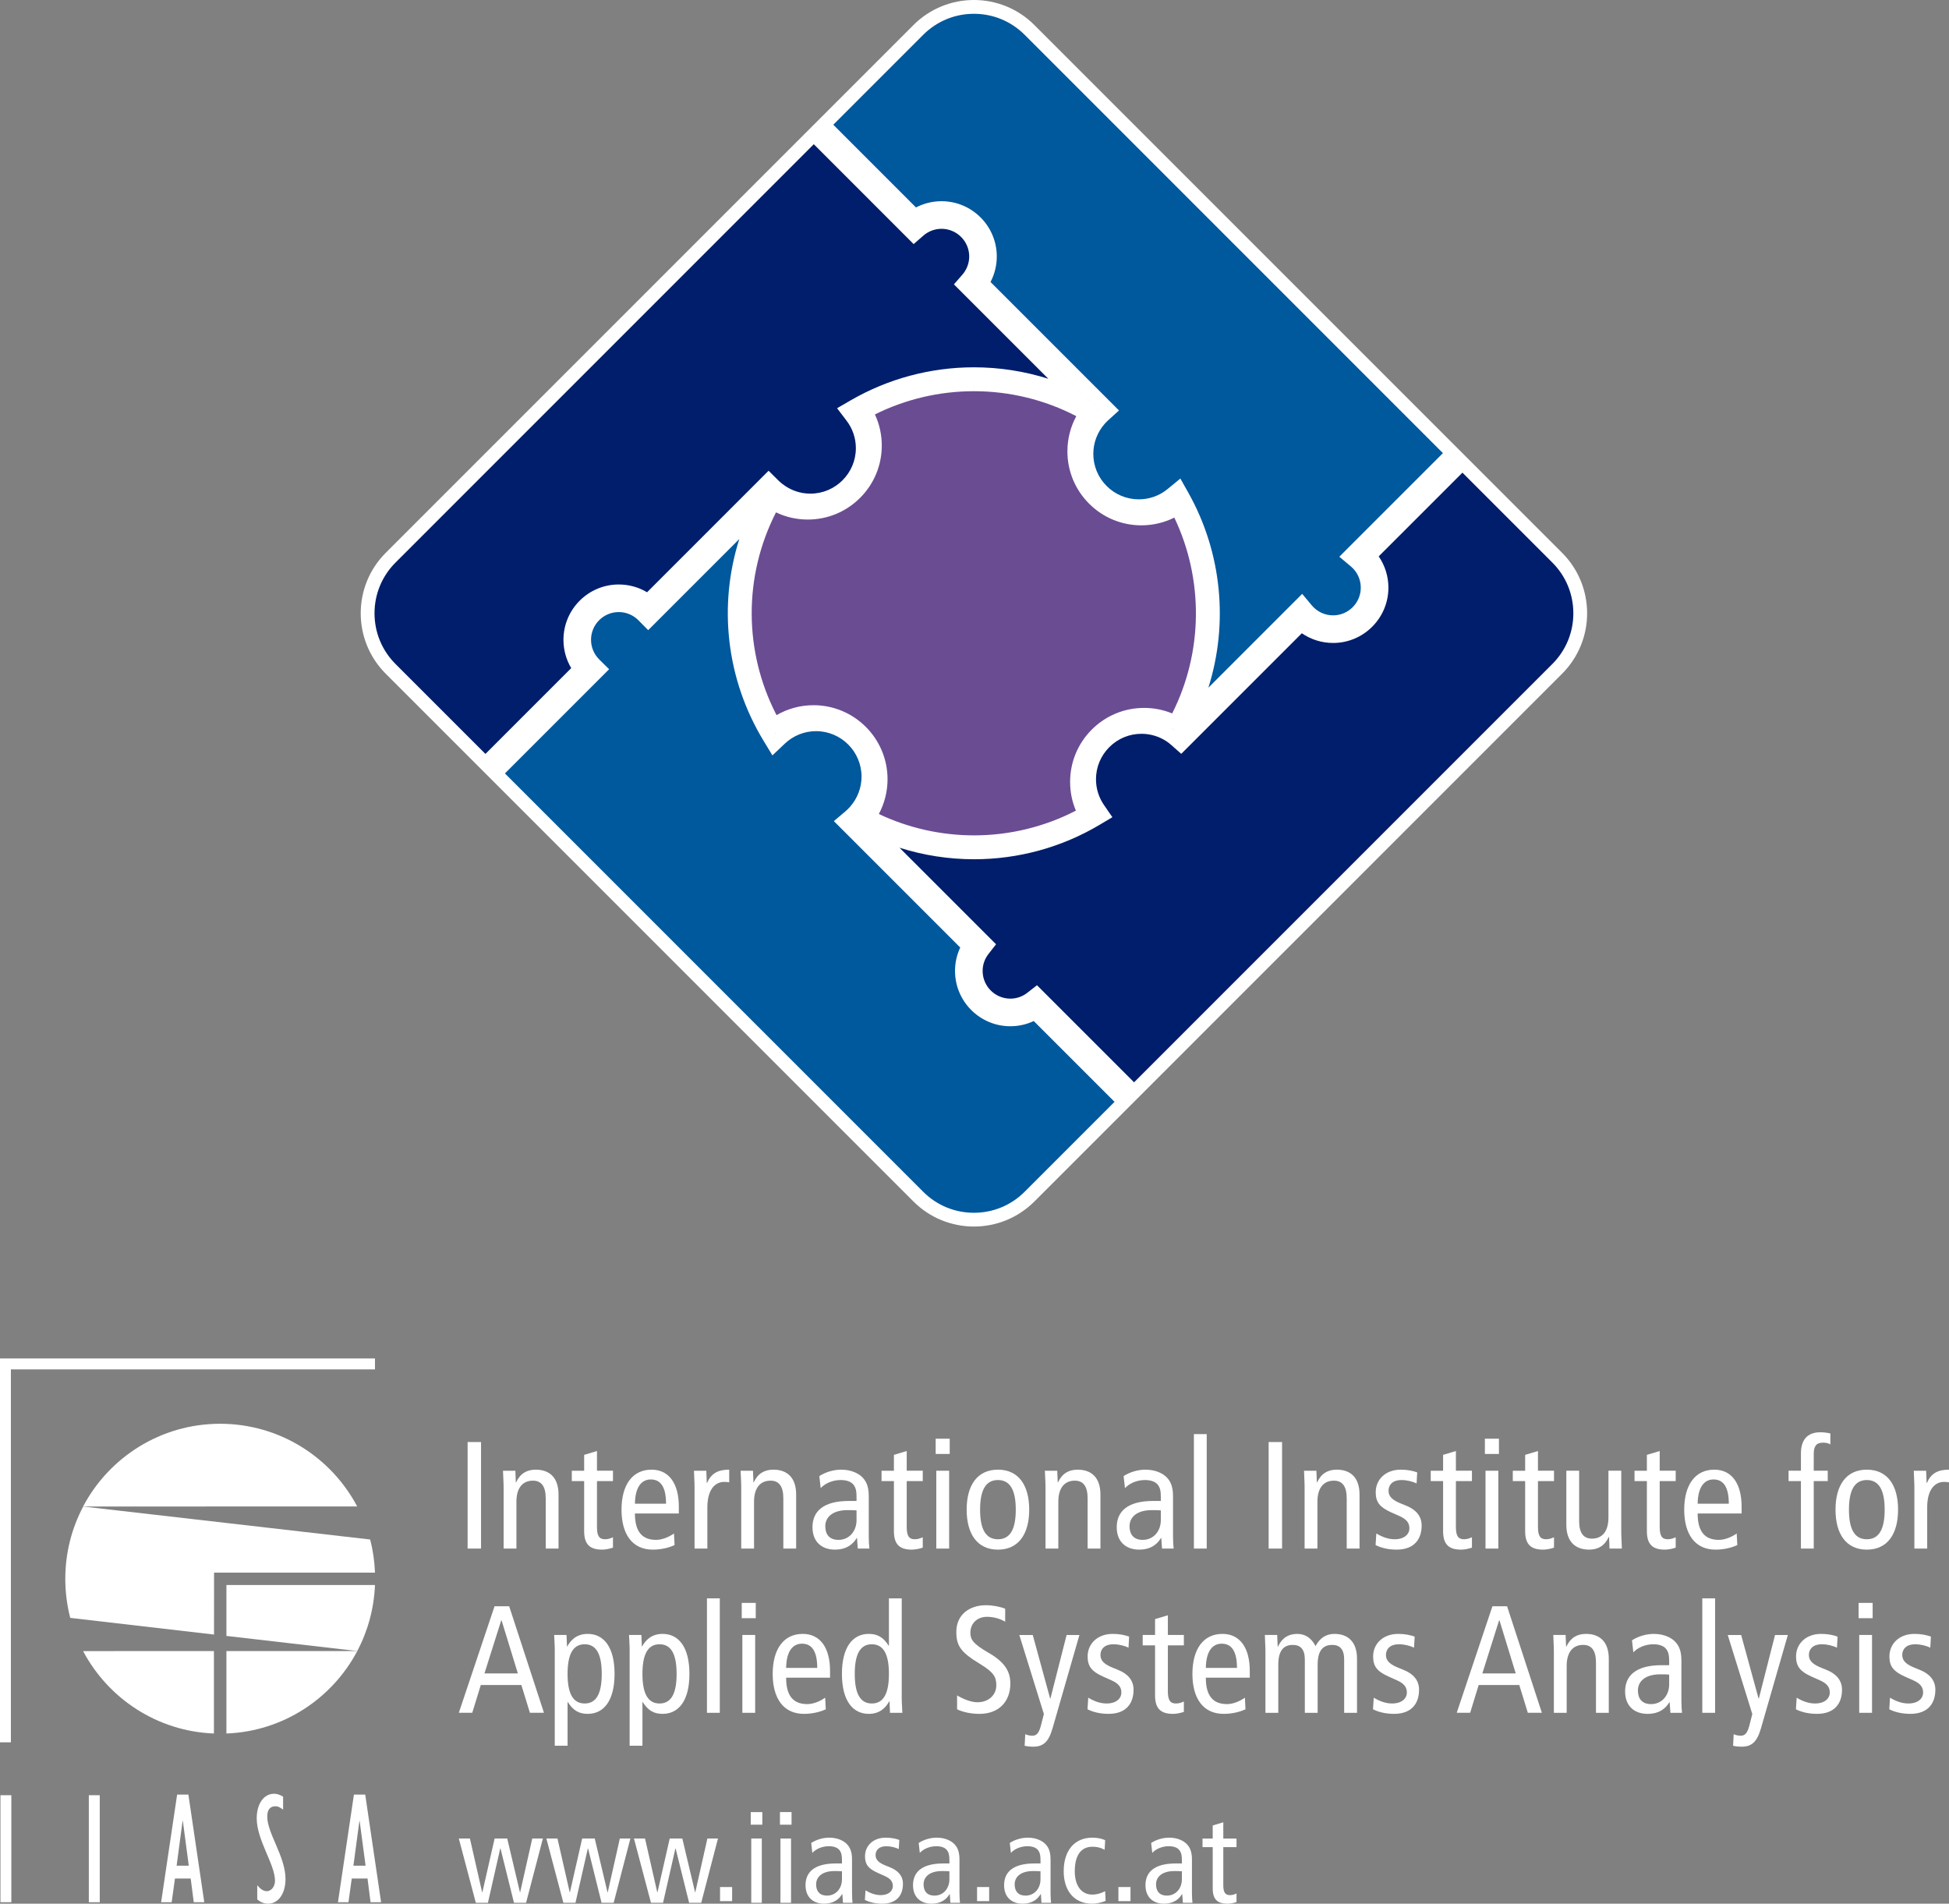 <?xml version="1.0" encoding="UTF-8" standalone="no"?>
<svg
   width="221.652pt"
   height="216.475pt"
   viewBox="0 0 221.652 216.475"
   version="1.2"
   id="svg149"
   sodipodi:docname="message-doc-combined-logo-white.svg"
   inkscape:version="1.1.2 (b8e25be833, 2022-02-05)"
   inkscape:export-filename="C:\Users\laura\OneDrive\Desktop\MCM\New\combined-logo-white.png"
   inkscape:export-xdpi="259.69928"
   inkscape:export-ydpi="259.69928"
   xmlns:inkscape="http://www.inkscape.org/namespaces/inkscape"
   xmlns:sodipodi="http://sodipodi.sourceforge.net/DTD/sodipodi-0.dtd"
   xmlns="http://www.w3.org/2000/svg"
   xmlns:svg="http://www.w3.org/2000/svg">
  <rect x="0" y="0" width="221.652" height="216.475" fill="#808080" stroke="none"/>
  <sodipodi:namedview
     id="namedview89"
     pagecolor="#505050"
     bordercolor="#eeeeee"
     borderopacity="1"
     inkscape:pageshadow="0"
     inkscape:pageopacity="0"
     inkscape:pagecheckerboard="0"
     inkscape:document-units="pt"
     showgrid="false"
     lock-margins="false"
     fit-margin-top="0"
     fit-margin-left="0"
     fit-margin-right="0"
     fit-margin-bottom="0"
     inkscape:zoom="2.171451"
     inkscape:cx="45.361374"
     inkscape:cy="153.58394"
     inkscape:window-width="958"
     inkscape:window-height="1008"
     inkscape:window-x="-7"
     inkscape:window-y="0"
     inkscape:window-maximized="0"
     inkscape:current-layer="svg149">
    <inkscape:grid
       type="xygrid"
       id="grid928"
       originx="-0.124"
       originy="0" />
  </sodipodi:namedview>
  <defs
     id="defs153" />
  <g
     id="surface1861"
     transform="translate(-0.777,153.686)">
    <path
       style="fill:#ffffff;fill-opacity:1;fill-rule:nonzero;stroke:none"
       d="m 82.664,60.895 h 1.375 V 62.5 h -1.375 v -1.605"
       id="path2" />
    <path
       style="fill:#ffffff;fill-opacity:1;fill-rule:nonzero;stroke:none"
       d="m 111.895,60.895 h 1.375 V 62.5 h -1.375 v -1.605"
       id="path4" />
    <path
       style="fill:#ffffff;fill-opacity:1;fill-rule:nonzero;stroke:none"
       d="m 127.969,60.895 h 1.375 V 62.5 h -1.375 v -1.605"
       id="path6" />
    <path
       style="fill:#ffffff;fill-opacity:1;fill-rule:nonzero;stroke:none"
       d="m 60.605,62.688 h -1.375 l -1.531,-6.176 h -0.031 L 56.266,62.688 h -1.375 l -1.934,-7.309 h 1.262 l 1.387,6.105 h 0.031 l 1.391,-6.105 h 1.434 l 1.445,6.105 h 0.027 l 1.375,-6.105 h 1.207 L 60.605,62.688"
       id="path8" />
    <path
       style="fill:#ffffff;fill-opacity:1;fill-rule:nonzero;stroke:none"
       d="m 70.566,62.688 h -1.375 L 67.656,56.512 H 67.629 L 66.223,62.688 h -1.375 l -1.934,-7.309 h 1.262 l 1.391,6.105 h 0.027 l 1.391,-6.105 h 1.43 l 1.449,6.105 h 0.031 l 1.375,-6.105 H 72.469 L 70.566,62.688"
       id="path10" />
    <path
       style="fill:#ffffff;fill-opacity:1;fill-rule:nonzero;stroke:none"
       d="m 80.523,62.688 h -1.375 l -1.535,-6.176 h -0.027 L 76.184,62.688 h -1.375 L 72.875,55.379 h 1.258 l 1.391,6.105 h 0.027 l 1.391,-6.105 H 78.375 l 1.449,6.105 h 0.027 l 1.375,-6.105 h 1.203 l -1.906,7.309"
       id="path12" />
    <path
       style="fill:#ffffff;fill-opacity:1;fill-rule:nonzero;stroke:none"
       d="m 86.215,55.379 h 1.199 V 62.688 h -1.199 z m 1.258,-3.008 v 1.434 H 86.156 v -1.434 h 1.316"
       id="path14" />
    <path
       style="fill:#ffffff;fill-opacity:1;fill-rule:nonzero;stroke:none"
       d="m 89.535,55.379 h 1.203 V 62.688 h -1.203 z m 1.262,-3.008 v 1.434 h -1.32 v -1.434 h 1.32"
       id="path16" />
    <path
       style="fill:#ffffff;fill-opacity:1;fill-rule:nonzero;stroke:none"
       d="m 96.531,59.105 c -0.215,-0.027 -0.52,-0.027 -0.848,-0.027 -1.418,0 -2.09,0.672 -2.09,1.516 0,0.773 0.398,1.277 1.23,1.277 1.047,0 1.707,-0.848 1.707,-1.848 z m -3.5,-3.223 c 0.605,-0.387 1.348,-0.602 2.062,-0.602 1.074,0 1.723,0.457 1.949,0.688 0.316,0.312 0.633,0.758 0.633,1.789 v 3.812 c 0,0.43 0.027,0.859 0.055,1.117 h -1.086 l -0.07,-0.988 h -0.031 c -0.328,0.559 -0.934,1.09 -2.047,1.09 -1.207,0 -2.109,-0.703 -2.109,-2.109 0,-1.418 0.934,-2.465 3.441,-2.465 h 0.703 v -0.328 c 0,-0.543 -0.047,-0.859 -0.273,-1.176 -0.246,-0.328 -0.719,-0.457 -1.219,-0.457 -0.746,0 -1.461,0.301 -1.879,0.758 l -0.129,-1.129"
       id="path18" />
    <path
       style="fill:#ffffff;fill-opacity:1;fill-rule:nonzero;stroke:none"
       d="m 99.207,61.27 c 0.547,0.328 1.117,0.543 1.723,0.543 0.914,0 1.387,-0.473 1.387,-1.031 0,-0.5 -0.258,-0.844 -0.93,-1.145 l -0.805,-0.359 c -1.047,-0.473 -1.43,-0.945 -1.43,-1.879 0,-1.203 0.93,-2.117 2.348,-2.117 0.602,0 1.133,0.098 1.551,0.258 l -0.062,1.031 c -0.371,-0.172 -0.887,-0.316 -1.43,-0.316 -0.789,0 -1.207,0.43 -1.207,1.004 0,0.586 0.43,0.914 1.234,1.23 l 0.43,0.172 c 0.887,0.359 1.449,0.961 1.449,1.863 0,1.262 -0.676,2.266 -2.352,2.266 -0.762,0 -1.449,-0.16 -1.977,-0.43 l 0.07,-1.09"
       id="path20" />
    <path
       style="fill:#ffffff;fill-opacity:1;fill-rule:nonzero;stroke:none"
       d="m 108.75,59.105 c -0.215,-0.027 -0.516,-0.027 -0.848,-0.027 -1.418,0 -2.09,0.672 -2.09,1.516 0,0.773 0.402,1.277 1.234,1.277 1.047,0 1.703,-0.848 1.703,-1.848 z m -3.496,-3.223 c 0.602,-0.387 1.348,-0.602 2.062,-0.602 1.078,0 1.719,0.457 1.949,0.688 0.316,0.312 0.629,0.758 0.629,1.789 v 3.812 c 0,0.43 0.031,0.859 0.059,1.117 h -1.09 l -0.07,-0.988 h -0.027 c -0.328,0.559 -0.93,1.09 -2.051,1.09 -1.203,0 -2.105,-0.703 -2.105,-2.109 0,-1.418 0.93,-2.465 3.441,-2.465 H 108.75 v -0.328 c 0,-0.543 -0.043,-0.859 -0.273,-1.176 -0.242,-0.328 -0.715,-0.457 -1.215,-0.457 -0.746,0 -1.461,0.301 -1.879,0.758 l -0.129,-1.129"
       id="path22" />
    <path
       style="fill:#ffffff;fill-opacity:1;fill-rule:nonzero;stroke:none"
       d="m 119.109,59.105 c -0.215,-0.027 -0.516,-0.027 -0.844,-0.027 -1.422,0 -2.094,0.672 -2.094,1.516 0,0.773 0.402,1.277 1.23,1.277 1.047,0 1.707,-0.848 1.707,-1.848 z m -3.496,-3.223 c 0.602,-0.387 1.348,-0.602 2.062,-0.602 1.074,0 1.719,0.457 1.949,0.688 0.316,0.312 0.629,0.758 0.629,1.789 v 3.812 c 0,0.43 0.027,0.859 0.059,1.117 h -1.09 l -0.07,-0.988 h -0.027 c -0.332,0.559 -0.934,1.09 -2.051,1.09 -1.203,0 -2.105,-0.703 -2.105,-2.109 0,-1.418 0.93,-2.465 3.438,-2.465 h 0.703 v -0.328 c 0,-0.543 -0.043,-0.859 -0.273,-1.176 -0.242,-0.328 -0.715,-0.457 -1.215,-0.457 -0.746,0 -1.465,0.301 -1.879,0.758 l -0.129,-1.129"
       id="path24" />
    <path
       style="fill:#ffffff;fill-opacity:1;fill-rule:nonzero;stroke:none"
       d="m 126.402,56.656 c -0.418,-0.23 -0.832,-0.344 -1.391,-0.344 -1.172,0 -2.004,0.816 -2.004,2.793 0,1.691 0.801,2.648 1.977,2.648 0.574,0 1.062,-0.172 1.477,-0.387 l 0.055,1.105 c -0.359,0.156 -1,0.316 -1.531,0.316 -2.18,0 -3.238,-1.621 -3.238,-3.684 0,-2.363 1.23,-3.824 3.266,-3.824 0.504,0 1.062,0.098 1.449,0.285 l -0.059,1.09"
       id="path26" />
    <path
       style="fill:#ffffff;fill-opacity:1;fill-rule:nonzero;stroke:none"
       d="m 135.188,59.105 c -0.219,-0.027 -0.516,-0.027 -0.848,-0.027 -1.418,0 -2.09,0.672 -2.09,1.516 0,0.773 0.398,1.277 1.23,1.277 1.043,0 1.707,-0.848 1.707,-1.848 z m -3.496,-3.223 c 0.598,-0.387 1.344,-0.602 2.062,-0.602 1.074,0 1.719,0.457 1.949,0.688 0.312,0.312 0.629,0.758 0.629,1.789 v 3.812 c 0,0.43 0.027,0.859 0.059,1.117 h -1.09 l -0.074,-0.988 h -0.027 c -0.328,0.559 -0.93,1.09 -2.051,1.09 -1.199,0 -2.102,-0.703 -2.102,-2.109 0,-1.418 0.93,-2.465 3.434,-2.465 h 0.707 v -0.328 c 0,-0.543 -0.043,-0.859 -0.277,-1.176 -0.238,-0.328 -0.715,-0.457 -1.215,-0.457 -0.746,0 -1.461,0.301 -1.875,0.758 l -0.129,-1.129"
       id="path28" />
    <path
       style="fill:#ffffff;fill-opacity:1;fill-rule:nonzero;stroke:none"
       d="m 141.402,62.602 c -0.285,0.102 -0.688,0.188 -1.016,0.188 -1.105,0 -1.691,-0.445 -1.691,-1.734 v -4.699 h -1.16 v -0.977 h 1.16 v -1.488 l 1.203,-0.359 v 1.848 h 1.504 v 0.977 h -1.504 v 4.312 c 0,0.828 0.215,1.145 0.758,1.145 0.305,0 0.52,-0.086 0.746,-0.188 v 0.977"
       id="path30" />
    <path
       style="fill:#ffffff;fill-opacity:1;fill-rule:nonzero;stroke:none"
       d="m 53.957,10.293 h 1.527 V 22.406 H 53.957 V 10.293"
       id="path32" />
    <path
       style="fill:#ffffff;fill-opacity:1;fill-rule:nonzero;stroke:none"
       d="m 58.051,15.465 c 0,-0.641 -0.055,-1.285 -0.07,-1.91 h 1.406 L 59.438,14.875 h 0.035 c 0.469,-1.008 1.215,-1.441 2.238,-1.441 1.547,0 2.586,0.887 2.586,2.828 v 6.145 h -1.457 v -5.711 c 0,-1.402 -0.52,-2.012 -1.457,-2.012 -1.148,0 -1.875,0.797 -1.875,2.395 v 5.328 h -1.457 v -6.941"
       id="path34" />
    <path
       style="fill:#ffffff;fill-opacity:1;fill-rule:nonzero;stroke:none"
       d="m 70.488,22.301 c -0.348,0.121 -0.832,0.227 -1.23,0.227 -1.336,0 -2.047,-0.539 -2.047,-2.102 v -5.691 h -1.406 v -1.18 h 1.406 V 11.75 l 1.457,-0.434 v 2.238 h 1.82 v 1.18 h -1.82 v 5.223 c 0,1.008 0.258,1.391 0.918,1.391 0.367,0 0.625,-0.105 0.902,-0.227 v 1.18"
       id="path36" />
    <path
       style="fill:#ffffff;fill-opacity:1;fill-rule:nonzero;stroke:none"
       d="m 76.523,17.305 c 0,-1.84 -0.57,-2.758 -1.734,-2.758 -0.938,0 -1.77,0.691 -1.805,2.758 z m -3.539,1.109 c 0,2.047 0.801,3.004 2.414,3.004 0.727,0 1.527,-0.367 2.027,-0.73 l 0.07,1.32 c -0.695,0.328 -1.594,0.52 -2.48,0.52 -2.344,0 -3.555,-1.77 -3.555,-4.547 0,-2.777 1.211,-4.547 3.414,-4.547 1.996,0 3.105,1.598 3.105,4.199 v 0.781 h -4.996"
       id="path38" />
    <path
       style="fill:#ffffff;fill-opacity:1;fill-rule:nonzero;stroke:none"
       d="m 79.766,15.465 c 0,-0.641 -0.051,-1.285 -0.066,-1.91 h 1.402 l 0.055,1.391 h 0.031 c 0.469,-1.078 1.219,-1.512 2.52,-1.512 V 14.875 c -0.176,-0.035 -0.367,-0.051 -0.555,-0.051 -1.129,0 -1.93,0.969 -1.93,2.898 v 4.684 h -1.457 v -6.941"
       id="path40" />
    <path
       style="fill:#ffffff;fill-opacity:1;fill-rule:nonzero;stroke:none"
       d="m 85.074,15.465 c 0,-0.641 -0.051,-1.285 -0.07,-1.91 h 1.406 l 0.055,1.32 h 0.031 c 0.469,-1.008 1.215,-1.441 2.238,-1.441 1.547,0 2.586,0.887 2.586,2.828 v 6.145 h -1.457 v -5.711 c 0,-1.402 -0.52,-2.012 -1.457,-2.012 -1.145,0 -1.875,0.797 -1.875,2.395 v 5.328 h -1.457 v -6.941"
       id="path42" />
    <path
       style="fill:#ffffff;fill-opacity:1;fill-rule:nonzero;stroke:none"
       d="m 98.188,18.066 c -0.258,-0.031 -0.625,-0.031 -1.023,-0.031 -1.715,0 -2.531,0.812 -2.531,1.836 0,0.938 0.484,1.547 1.492,1.547 1.266,0 2.062,-1.023 2.062,-2.238 z m -4.23,-3.902 c 0.727,-0.469 1.629,-0.73 2.496,-0.73 1.305,0 2.082,0.555 2.359,0.832 0.383,0.383 0.766,0.922 0.766,2.172 v 4.613 c 0,0.52 0.031,1.043 0.07,1.355 h -1.32 l -0.086,-1.199 h -0.035 c -0.398,0.676 -1.129,1.32 -2.484,1.32 -1.453,0 -2.547,-0.852 -2.547,-2.551 0,-1.719 1.125,-2.984 4.164,-2.984 H 98.188 V 16.594 c 0,-0.66 -0.051,-1.043 -0.328,-1.426 -0.297,-0.398 -0.867,-0.555 -1.473,-0.555 -0.906,0 -1.773,0.367 -2.277,0.922 l -0.152,-1.371"
       id="path44" />
    <path
       style="fill:#ffffff;fill-opacity:1;fill-rule:nonzero;stroke:none"
       d="m 105.719,22.301 c -0.352,0.121 -0.836,0.227 -1.234,0.227 -1.336,0 -2.047,-0.539 -2.047,-2.102 v -5.691 h -1.406 v -1.18 h 1.406 V 11.75 l 1.457,-0.434 v 2.238 h 1.824 v 1.18 h -1.824 v 5.223 c 0,1.008 0.262,1.391 0.918,1.391 0.367,0 0.625,-0.105 0.906,-0.227 v 1.18"
       id="path46" />
    <path
       style="fill:#ffffff;fill-opacity:1;fill-rule:nonzero;stroke:none"
       d="m 107.258,13.555 h 1.461 v 8.852 h -1.461 z m 1.527,-3.641 v 1.734 H 107.188 V 9.914 h 1.598"
       id="path48" />
    <path
       style="fill:#ffffff;fill-opacity:1;fill-rule:nonzero;stroke:none"
       d="m 114.266,21.348 c 1.391,0 2.031,-1.145 2.031,-3.367 0,-2.219 -0.641,-3.367 -2.031,-3.367 -1.387,0 -2.027,1.148 -2.027,3.367 0,2.223 0.641,3.367 2.027,3.367 z m 0,-7.914 c 2.344,0 3.559,1.77 3.559,4.547 0,2.777 -1.215,4.547 -3.559,4.547 -2.34,0 -3.555,-1.77 -3.555,-4.547 0,-2.777 1.215,-4.547 3.555,-4.547"
       id="path50" />
    <path
       style="fill:#ffffff;fill-opacity:1;fill-rule:nonzero;stroke:none"
       d="m 119.68,15.465 c 0,-0.641 -0.055,-1.285 -0.074,-1.91 h 1.406 l 0.055,1.32 h 0.035 c 0.469,-1.008 1.215,-1.441 2.238,-1.441 1.543,0 2.586,0.887 2.586,2.828 v 6.145 h -1.457 v -5.711 c 0,-1.402 -0.523,-2.012 -1.461,-2.012 -1.145,0 -1.871,0.797 -1.871,2.395 v 5.328 h -1.457 v -6.941"
       id="path52" />
    <path
       style="fill:#ffffff;fill-opacity:1;fill-rule:nonzero;stroke:none"
       d="m 132.793,18.066 c -0.262,-0.031 -0.625,-0.031 -1.023,-0.031 -1.719,0 -2.535,0.812 -2.535,1.836 0,0.938 0.484,1.547 1.492,1.547 1.266,0 2.066,-1.023 2.066,-2.238 z m -4.234,-3.902 c 0.73,-0.469 1.633,-0.73 2.496,-0.73 1.305,0 2.086,0.555 2.363,0.832 0.383,0.383 0.762,0.922 0.762,2.172 v 4.613 c 0,0.52 0.035,1.043 0.07,1.355 h -1.32 l -0.086,-1.199 h -0.035 c -0.398,0.676 -1.129,1.32 -2.48,1.32 -1.457,0 -2.551,-0.852 -2.551,-2.551 0,-1.719 1.129,-2.984 4.164,-2.984 h 0.852 V 16.594 c 0,-0.66 -0.051,-1.043 -0.328,-1.426 -0.297,-0.398 -0.871,-0.555 -1.477,-0.555 -0.902,0 -1.77,0.367 -2.273,0.922 l -0.156,-1.371"
       id="path54" />
    <path
       style="fill:#ffffff;fill-opacity:1;fill-rule:nonzero;stroke:none"
       d="m 136.555,9.391 h 1.457 V 22.406 h -1.457 V 9.391"
       id="path56" />
    <path
       style="fill:#ffffff;fill-opacity:1;fill-rule:nonzero;stroke:none"
       d="m 145.055,10.293 h 1.527 V 22.406 h -1.527 V 10.293"
       id="path58" />
    <path
       style="fill:#ffffff;fill-opacity:1;fill-rule:nonzero;stroke:none"
       d="m 149.145,15.465 c 0,-0.641 -0.051,-1.285 -0.066,-1.91 h 1.406 l 0.051,1.32 h 0.035 c 0.465,-1.008 1.215,-1.441 2.238,-1.441 1.543,0 2.582,0.887 2.582,2.828 v 6.145 h -1.457 v -5.711 c 0,-1.402 -0.52,-2.012 -1.457,-2.012 -1.145,0 -1.875,0.797 -1.875,2.395 v 5.328 h -1.457 v -6.941"
       id="path60" />
    <path
       style="fill:#ffffff;fill-opacity:1;fill-rule:nonzero;stroke:none"
       d="m 157.301,20.688 c 0.656,0.398 1.352,0.66 2.082,0.66 1.109,0 1.68,-0.574 1.68,-1.25 0,-0.605 -0.312,-1.023 -1.125,-1.387 l -0.973,-0.434 c -1.266,-0.574 -1.734,-1.148 -1.734,-2.273 0,-1.457 1.125,-2.57 2.844,-2.57 0.73,0 1.371,0.121 1.875,0.312 l -0.07,1.25 c -0.449,-0.207 -1.074,-0.383 -1.734,-0.383 -0.957,0 -1.457,0.523 -1.457,1.215 0,0.711 0.52,1.109 1.492,1.492 l 0.52,0.211 c 1.074,0.434 1.754,1.16 1.754,2.254 0,1.527 -0.816,2.742 -2.848,2.742 -0.918,0 -1.754,-0.191 -2.391,-0.52 l 0.086,-1.32"
       id="path62" />
    <path
       style="fill:#ffffff;fill-opacity:1;fill-rule:nonzero;stroke:none"
       d="m 168.176,22.301 c -0.348,0.121 -0.832,0.227 -1.234,0.227 -1.336,0 -2.047,-0.539 -2.047,-2.102 v -5.691 h -1.406 v -1.18 h 1.406 V 11.75 l 1.457,-0.434 v 2.238 h 1.824 v 1.18 h -1.824 v 5.223 c 0,1.008 0.262,1.391 0.922,1.391 0.363,0 0.625,-0.105 0.902,-0.227 v 1.18"
       id="path64" />
    <path
       style="fill:#ffffff;fill-opacity:1;fill-rule:nonzero;stroke:none"
       d="m 169.719,13.555 h 1.457 v 8.852 h -1.457 z m 1.527,-3.641 v 1.734 h -1.598 V 9.914 h 1.598"
       id="path66" />
    <path
       style="fill:#ffffff;fill-opacity:1;fill-rule:nonzero;stroke:none"
       d="m 177.508,22.301 c -0.348,0.121 -0.832,0.227 -1.234,0.227 -1.336,0 -2.047,-0.539 -2.047,-2.102 v -5.691 h -1.406 v -1.18 h 1.406 V 11.75 l 1.457,-0.434 v 2.238 h 1.824 v 1.18 h -1.824 v 5.223 c 0,1.008 0.262,1.391 0.922,1.391 0.363,0 0.621,-0.105 0.902,-0.227 v 1.18"
       id="path68" />
    <path
       style="fill:#ffffff;fill-opacity:1;fill-rule:nonzero;stroke:none"
       d="m 185.156,20.496 c 0,0.645 0.055,1.285 0.07,1.91 h -1.406 l -0.051,-1.32 h -0.035 c -0.469,1.008 -1.215,1.441 -2.238,1.441 -1.543,0 -2.586,-0.887 -2.586,-2.828 v -6.145 h 1.457 v 5.711 c 0,1.406 0.52,2.012 1.457,2.012 1.145,0 1.875,-0.797 1.875,-2.395 v -5.328 h 1.457 v 6.941"
       id="path70" />
    <path
       style="fill:#ffffff;fill-opacity:1;fill-rule:nonzero;stroke:none"
       d="m 191.348,22.301 c -0.344,0.121 -0.832,0.227 -1.23,0.227 -1.336,0 -2.047,-0.539 -2.047,-2.102 v -5.691 h -1.406 v -1.18 h 1.406 V 11.75 l 1.457,-0.434 v 2.238 h 1.82 v 1.18 h -1.82 v 5.223 c 0,1.008 0.258,1.391 0.918,1.391 0.363,0 0.625,-0.105 0.902,-0.227 v 1.18"
       id="path72" />
    <path
       style="fill:#ffffff;fill-opacity:1;fill-rule:nonzero;stroke:none"
       d="m 197.387,17.305 c 0,-1.84 -0.574,-2.758 -1.738,-2.758 -0.934,0 -1.77,0.691 -1.805,2.758 z m -3.543,1.109 c 0,2.047 0.801,3.004 2.414,3.004 0.727,0 1.527,-0.367 2.027,-0.73 l 0.07,1.32 c -0.695,0.328 -1.594,0.52 -2.48,0.52 -2.344,0 -3.559,-1.77 -3.559,-4.547 0,-2.777 1.215,-4.547 3.422,-4.547 1.992,0 3.105,1.598 3.105,4.199 v 0.781 h -5"
       id="path74" />
    <path
       style="fill:#ffffff;fill-opacity:1;fill-rule:nonzero;stroke:none"
       d="m 205.59,14.734 h -1.406 v -1.18 h 1.406 v -1.977 c 0,-1.441 0.656,-2.395 2.199,-2.395 0.402,0 0.816,0.051 1.148,0.137 v 1.25 c -0.176,-0.137 -0.488,-0.207 -0.836,-0.207 -0.812,0 -1.055,0.453 -1.055,1.336 v 1.855 h 1.594 v 1.18 h -1.594 v 7.672 h -1.457 v -7.672"
       id="path76" />
    <path
       style="fill:#ffffff;fill-opacity:1;fill-rule:nonzero;stroke:none"
       d="m 213.082,21.348 c 1.387,0 2.031,-1.145 2.031,-3.367 0,-2.219 -0.645,-3.367 -2.031,-3.367 -1.391,0 -2.031,1.148 -2.031,3.367 0,2.223 0.641,3.367 2.031,3.367 z m 0,-7.914 c 2.344,0 3.555,1.77 3.555,4.547 0,2.777 -1.211,4.547 -3.555,4.547 -2.344,0 -3.559,-1.77 -3.559,-4.547 0,-2.777 1.215,-4.547 3.559,-4.547"
       id="path78" />
    <path
       style="fill:#ffffff;fill-opacity:1;fill-rule:nonzero;stroke:none"
       d="m 218.492,15.465 c 0,-0.641 -0.055,-1.285 -0.07,-1.91 h 1.406 l 0.055,1.391 h 0.031 c 0.469,-1.078 1.219,-1.512 2.516,-1.512 V 14.875 c -0.172,-0.035 -0.363,-0.051 -0.555,-0.051 -1.129,0 -1.926,0.969 -1.926,2.898 v 4.684 h -1.457 v -6.941"
       id="path80" />
    <path
       style="fill:#ffffff;fill-opacity:1;fill-rule:nonzero;stroke:none"
       d="m 59.672,36.605 -1.855,-6.039 h -0.035 l -1.91,6.039 z m -0.988,-7.637 3.957,12.113 h -1.598 l -0.973,-3.16 h -4.613 l -0.973,3.16 h -1.527 l 4.062,-12.113 h 1.664"
       id="path82" />
    <path
       style="fill:#ffffff;fill-opacity:1;fill-rule:nonzero;stroke:none"
       d="m 67.27,40.023 c 1.336,0 1.941,-1.145 1.941,-3.367 0,-2.219 -0.605,-3.367 -1.941,-3.367 -1.336,0 -1.945,1.148 -1.945,3.367 0,2.223 0.609,3.367 1.945,3.367 z m -3.402,-6.16 c 0,-0.539 -0.051,-1.094 -0.07,-1.633 h 1.406 l 0.055,1.305 h 0.031 c 0.383,-0.695 1.043,-1.426 2.324,-1.426 1.824,0 3.055,1.492 3.055,4.547 0,3.055 -1.23,4.547 -3.055,4.547 -1.004,0 -1.664,-0.398 -2.254,-1.336 h -0.035 v 4.961 H 63.867 V 33.863"
       id="path84" />
    <path
       style="fill:#ffffff;fill-opacity:1;fill-rule:nonzero;stroke:none"
       d="m 75.785,40.023 c 1.336,0 1.941,-1.145 1.941,-3.367 0,-2.219 -0.605,-3.367 -1.941,-3.367 -1.336,0 -1.945,1.148 -1.945,3.367 0,2.223 0.609,3.367 1.945,3.367 z m -3.402,-6.16 c 0,-0.539 -0.051,-1.094 -0.07,-1.633 h 1.406 l 0.055,1.305 h 0.031 c 0.383,-0.695 1.043,-1.426 2.328,-1.426 1.82,0 3.051,1.492 3.051,4.547 0,3.055 -1.23,4.547 -3.051,4.547 -1.008,0 -1.664,-0.398 -2.258,-1.336 h -0.035 v 4.961 H 72.383 V 33.863"
       id="path86" />
    <path
       style="fill:#ffffff;fill-opacity:1;fill-rule:nonzero;stroke:none"
       d="m 81.176,28.066 h 1.461 V 41.082 H 81.176 V 28.066"
       id="path88" />
    <path
       style="fill:#ffffff;fill-opacity:1;fill-rule:nonzero;stroke:none"
       d="m 85.203,32.23 h 1.457 v 8.852 h -1.457 z m 1.523,-3.645 v 1.738 h -1.594 v -1.738 h 1.594"
       id="path90" />
    <path
       style="fill:#ffffff;fill-opacity:1;fill-rule:nonzero;stroke:none"
       d="m 93.719,35.98 c 0,-1.84 -0.574,-2.758 -1.734,-2.758 -0.938,0 -1.77,0.691 -1.805,2.758 z m -3.539,1.109 c 0,2.047 0.797,3.004 2.414,3.004 0.727,0 1.523,-0.367 2.027,-0.73 l 0.07,1.32 c -0.695,0.328 -1.598,0.52 -2.48,0.52 -2.344,0 -3.559,-1.77 -3.559,-4.547 0,-2.777 1.215,-4.547 3.418,-4.547 1.996,0 3.105,1.598 3.105,4.199 v 0.781 h -4.996"
       id="path92" />
    <path
       style="fill:#ffffff;fill-opacity:1;fill-rule:nonzero;stroke:none"
       d="m 99.926,33.289 c -1.332,0 -1.941,1.148 -1.941,3.367 0,2.223 0.609,3.367 1.941,3.367 1.336,0 1.945,-1.145 1.945,-3.367 0,-2.219 -0.609,-3.367 -1.945,-3.367 z m 3.402,6.16 c 0,0.539 0.055,1.094 0.07,1.633 h -1.406 l -0.051,-1.301 h -0.035 c -0.383,0.691 -1.043,1.422 -2.324,1.422 -1.824,0 -3.055,-1.492 -3.055,-4.547 0,-3.055 1.23,-4.547 3.055,-4.547 1.004,0 1.664,0.398 2.254,1.336 h 0.035 v -5.379 h 1.457 v 11.383"
       id="path94" />
    <path
       style="fill:#ffffff;fill-opacity:1;fill-rule:nonzero;stroke:none"
       d="m 115.09,30.723 c -0.574,-0.348 -1.32,-0.555 -2.066,-0.555 -1.145,0 -1.891,0.781 -1.891,1.805 0,0.781 0.309,1.266 2.047,2.27 1.875,1.078 2.5,2.137 2.5,3.523 0,1.926 -1.199,3.438 -3.523,3.438 -0.973,0 -1.891,-0.207 -2.535,-0.52 v -1.582 c 0.695,0.418 1.598,0.781 2.309,0.781 1.371,0 2.152,-0.918 2.152,-1.906 0,-0.938 -0.242,-1.477 -1.875,-2.465 -2.188,-1.32 -2.672,-2.066 -2.672,-3.629 0,-1.992 1.527,-3.035 3.367,-3.035 0.797,0 1.648,0.176 2.188,0.398 v 1.477"
       id="path96" />
    <path
       style="fill:#ffffff;fill-opacity:1;fill-rule:nonzero;stroke:none"
       d="m 120.465,42.887 c -0.434,1.508 -1.059,2.047 -2.168,2.047 -0.352,0 -0.73,-0.035 -0.992,-0.105 l 0.07,-1.316 c 0.227,0.102 0.484,0.172 0.801,0.172 0.414,0 0.727,-0.191 0.969,-1.109 l 0.348,-1.355 -2.793,-8.988 h 1.527 l 1.977,7.219 h 0.035 l 1.84,-7.219 h 1.457 l -3.07,10.656"
       id="path98" />
    <path
       style="fill:#ffffff;fill-opacity:1;fill-rule:nonzero;stroke:none"
       d="m 124.539,39.363 c 0.66,0.398 1.352,0.66 2.082,0.66 1.109,0 1.684,-0.574 1.684,-1.25 0,-0.605 -0.312,-1.023 -1.129,-1.387 l -0.973,-0.434 c -1.266,-0.574 -1.734,-1.145 -1.734,-2.273 0,-1.457 1.129,-2.57 2.844,-2.57 0.73,0 1.371,0.121 1.875,0.312 l -0.07,1.25 c -0.449,-0.207 -1.074,-0.383 -1.734,-0.383 -0.953,0 -1.457,0.523 -1.457,1.215 0,0.711 0.523,1.109 1.492,1.492 l 0.52,0.211 c 1.078,0.434 1.754,1.16 1.754,2.254 0,1.527 -0.816,2.742 -2.844,2.742 -0.922,0 -1.754,-0.191 -2.395,-0.52 l 0.086,-1.32"
       id="path100" />
    <path
       style="fill:#ffffff;fill-opacity:1;fill-rule:nonzero;stroke:none"
       d="m 135.414,40.977 c -0.348,0.121 -0.832,0.227 -1.23,0.227 -1.336,0 -2.047,-0.539 -2.047,-2.102 v -5.691 h -1.406 v -1.18 h 1.406 v -1.805 l 1.457,-0.434 v 2.238 h 1.82 v 1.18 h -1.82 v 5.223 c 0,1.008 0.258,1.391 0.918,1.391 0.367,0 0.625,-0.105 0.902,-0.227 v 1.18"
       id="path102" />
    <path
       style="fill:#ffffff;fill-opacity:1;fill-rule:nonzero;stroke:none"
       d="m 141.453,35.98 c 0,-1.84 -0.574,-2.758 -1.734,-2.758 -0.941,0 -1.773,0.691 -1.809,2.758 z m -3.543,1.109 c 0,2.047 0.801,3.004 2.414,3.004 0.73,0 1.527,-0.367 2.031,-0.73 l 0.066,1.32 c -0.691,0.328 -1.594,0.52 -2.48,0.52 -2.344,0 -3.555,-1.77 -3.555,-4.547 0,-2.777 1.211,-4.547 3.418,-4.547 1.996,0 3.105,1.598 3.105,4.199 v 0.781 h -5"
       id="path104" />
    <path
       style="fill:#ffffff;fill-opacity:1;fill-rule:nonzero;stroke:none"
       d="m 144.691,34.141 c 0,-0.641 -0.051,-1.285 -0.066,-1.91 h 1.402 l 0.055,1.32 h 0.035 c 0.469,-1.008 1.215,-1.441 2.188,-1.441 0.934,0 1.629,0.488 2.082,1.391 0.465,-0.871 1.145,-1.391 2.148,-1.391 1.527,0 2.57,0.887 2.57,2.828 v 6.145 h -1.461 v -6.074 c 0,-1.129 -0.484,-1.648 -1.352,-1.648 -1.074,0 -1.664,0.66 -1.664,2.254 v 5.469 h -1.457 v -6.074 c 0,-1.129 -0.488,-1.648 -1.355,-1.648 -1.074,0 -1.664,0.66 -1.664,2.254 v 5.469 h -1.461 v -6.941"
       id="path106" />
    <path
       style="fill:#ffffff;fill-opacity:1;fill-rule:nonzero;stroke:none"
       d="m 157.008,39.363 c 0.66,0.398 1.355,0.66 2.082,0.66 1.109,0 1.684,-0.574 1.684,-1.25 0,-0.605 -0.312,-1.023 -1.129,-1.387 l -0.969,-0.434 c -1.27,-0.574 -1.738,-1.145 -1.738,-2.273 0,-1.457 1.129,-2.57 2.848,-2.57 0.727,0 1.371,0.121 1.875,0.312 l -0.07,1.25 c -0.453,-0.207 -1.078,-0.383 -1.734,-0.383 -0.957,0 -1.461,0.523 -1.461,1.215 0,0.711 0.523,1.109 1.492,1.492 l 0.52,0.211 c 1.078,0.434 1.754,1.16 1.754,2.254 0,1.527 -0.812,2.742 -2.844,2.742 -0.922,0 -1.754,-0.191 -2.395,-0.52 l 0.086,-1.32"
       id="path108" />
    <path
       style="fill:#ffffff;fill-opacity:1;fill-rule:nonzero;stroke:none"
       d="m 173.156,36.605 -1.852,-6.039 h -0.039 l -1.906,6.039 z m -0.984,-7.637 3.957,12.113 h -1.598 l -0.973,-3.16 h -4.617 l -0.969,3.16 h -1.527 l 4.059,-12.113 h 1.668"
       id="path110" />
    <path
       style="fill:#ffffff;fill-opacity:1;fill-rule:nonzero;stroke:none"
       d="m 177.492,34.141 c 0,-0.641 -0.051,-1.285 -0.066,-1.91 h 1.402 l 0.055,1.32 h 0.031 c 0.473,-1.008 1.219,-1.441 2.238,-1.441 1.547,0 2.586,0.887 2.586,2.828 v 6.145 h -1.457 v -5.711 c 0,-1.402 -0.52,-2.012 -1.457,-2.012 -1.145,0 -1.875,0.797 -1.875,2.395 v 5.328 h -1.457 v -6.941"
       id="path112" />
    <path
       style="fill:#ffffff;fill-opacity:1;fill-rule:nonzero;stroke:none"
       d="m 190.605,36.742 c -0.258,-0.035 -0.625,-0.035 -1.02,-0.035 -1.719,0 -2.535,0.816 -2.535,1.84 0,0.938 0.484,1.547 1.492,1.547 1.266,0 2.062,-1.023 2.062,-2.238 z M 186.375,32.84 c 0.727,-0.469 1.633,-0.73 2.496,-0.73 1.305,0 2.086,0.555 2.359,0.832 0.383,0.383 0.766,0.922 0.766,2.172 v 4.613 c 0,0.523 0.035,1.043 0.07,1.355 h -1.32 l -0.086,-1.199 h -0.035 c -0.398,0.676 -1.129,1.32 -2.48,1.32 -1.457,0 -2.551,-0.852 -2.551,-2.551 0,-1.719 1.129,-2.984 4.164,-2.984 h 0.848 v -0.398 c 0,-0.66 -0.051,-1.043 -0.328,-1.426 -0.297,-0.398 -0.867,-0.555 -1.473,-0.555 -0.902,0 -1.773,0.367 -2.273,0.922 L 186.375,32.84"
       id="path114" />
    <path
       style="fill:#ffffff;fill-opacity:1;fill-rule:nonzero;stroke:none"
       d="m 194.371,28.066 h 1.457 v 13.016 h -1.457 V 28.066"
       id="path116" />
    <path
       style="fill:#ffffff;fill-opacity:1;fill-rule:nonzero;stroke:none"
       d="m 201.031,42.887 c -0.434,1.508 -1.059,2.047 -2.168,2.047 -0.348,0 -0.73,-0.035 -0.988,-0.105 l 0.066,-1.316 c 0.227,0.102 0.488,0.172 0.797,0.172 0.418,0 0.73,-0.191 0.977,-1.109 l 0.344,-1.355 -2.793,-8.988 h 1.527 l 1.977,7.219 h 0.035 l 1.84,-7.219 h 1.457 l -3.07,10.656"
       id="path118" />
    <path
       style="fill:#ffffff;fill-opacity:1;fill-rule:nonzero;stroke:none"
       d="m 205.105,39.363 c 0.66,0.398 1.355,0.66 2.082,0.66 1.113,0 1.684,-0.574 1.684,-1.25 0,-0.605 -0.312,-1.023 -1.129,-1.387 l -0.973,-0.434 c -1.262,-0.574 -1.734,-1.145 -1.734,-2.273 0,-1.457 1.129,-2.57 2.848,-2.57 0.727,0 1.371,0.121 1.875,0.312 l -0.07,1.25 c -0.453,-0.207 -1.078,-0.383 -1.738,-0.383 -0.953,0 -1.457,0.523 -1.457,1.215 0,0.711 0.523,1.109 1.492,1.492 l 0.523,0.211 c 1.074,0.434 1.754,1.16 1.754,2.254 0,1.527 -0.816,2.742 -2.848,2.742 -0.922,0 -1.754,-0.191 -2.395,-0.52 l 0.086,-1.32"
       id="path120" />
    <path
       style="fill:#ffffff;fill-opacity:1;fill-rule:nonzero;stroke:none"
       d="m 212.219,32.23 h 1.457 v 8.852 h -1.457 z m 1.527,-3.645 v 1.738 h -1.598 v -1.738 h 1.598"
       id="path122" />
    <path
       style="fill:#ffffff;fill-opacity:1;fill-rule:nonzero;stroke:none"
       d="m 215.719,39.363 c 0.66,0.398 1.355,0.66 2.086,0.66 1.109,0 1.68,-0.574 1.68,-1.25 0,-0.605 -0.312,-1.023 -1.125,-1.387 l -0.973,-0.434 c -1.266,-0.574 -1.734,-1.145 -1.734,-2.273 0,-1.457 1.125,-2.57 2.844,-2.57 0.73,0 1.371,0.121 1.875,0.312 l -0.07,1.25 c -0.449,-0.207 -1.074,-0.383 -1.734,-0.383 -0.953,0 -1.457,0.523 -1.457,1.215 0,0.711 0.523,1.109 1.492,1.492 l 0.52,0.211 c 1.074,0.434 1.754,1.16 1.754,2.254 0,1.527 -0.816,2.742 -2.848,2.742 -0.918,0 -1.75,-0.191 -2.391,-0.52 l 0.082,-1.32"
       id="path124" />
    <path
       style="fill:#ffffff;fill-opacity:1;fill-rule:nonzero;stroke:none"
       d="m 25.816,8.215 c -6.762,0 -12.633,3.816 -15.59,9.41 L 41.398,17.617 C 38.445,12.031 32.578,8.219 25.816,8.215"
       id="path126" />
    <path
       style="fill:#ffffff;fill-opacity:1;fill-rule:nonzero;stroke:none"
       d="M 43.422,25.141 C 43.371,23.84 43.188,22.586 42.875,21.375 l -32.637,-3.75 c -1.297,2.453 -2.035,5.254 -2.035,8.223 0,1.531 0.195,3.02 0.562,4.441 l 16.352,1.895 0.004,-7.043 h 18.301"
       id="path128" />
    <path
       style="fill:#ffffff;fill-opacity:1;fill-rule:nonzero;stroke:none"
       d="m 10.227,34.066 c 2.855,5.391 8.422,9.121 14.879,9.371 v -9.375 l -14.879,0.004"
       id="path130" />
    <path
       style="fill:#ffffff;fill-opacity:1;fill-rule:nonzero;stroke:none"
       d="m 41.41,34.059 c 1.188,-2.258 1.902,-4.805 2.012,-7.512 H 26.527 v 5.793 l 14.883,1.719"
       id="path132" />
    <path
       style="fill:#ffffff;fill-opacity:1;fill-rule:nonzero;stroke:none"
       d="m 41.41,34.059 -14.883,0.004 v 9.375 c 6.461,-0.25 12.027,-3.98 14.883,-9.379"
       id="path134" />
    <path
       style="fill:#ffffff;fill-opacity:1;fill-rule:nonzero;stroke:none"
       d="M 2.016,44.438 H 0.777 V 0.789 H 43.422 V 2.031 H 2.016 V 44.438"
       id="path136" />
    <path
       style="fill:#ffffff;fill-opacity:1;fill-rule:nonzero;stroke:none"
       d="M 0.828,50.453 H 2.066 V 62.621 H 0.828 V 50.453"
       id="path138" />
    <path
       style="fill:#ffffff;fill-opacity:1;fill-rule:nonzero;stroke:none"
       d="m 10.879,50.453 h 1.242 V 62.621 H 10.879 V 50.453"
       id="path140" />
    <path
       style="fill:#ffffff;fill-opacity:1;fill-rule:nonzero;stroke:none"
       d="m 22.246,58.469 -0.676,-5.102 h -0.027 l -0.68,5.102 z m -1.324,-8.086 h 1.281 l 1.805,12.238 H 22.812 l -0.348,-2.695 h -1.789 l -0.375,2.695 h -1.199 l 1.82,-12.238"
       id="path142" />
    <path
       style="fill:#ffffff;fill-opacity:1;fill-rule:nonzero;stroke:none"
       d="m 30.031,60.691 c 0.344,0.422 0.719,0.676 1.082,0.676 0.52,0 0.938,-0.531 0.938,-1.188 0,-1.875 -2.078,-4.605 -2.078,-7.102 0,-1.645 0.809,-2.789 1.961,-2.789 0.348,0 0.637,0.094 1.039,0.328 v 1.473 c -0.375,-0.27 -0.578,-0.379 -0.863,-0.379 -0.605,0 -0.941,0.379 -0.941,1.164 0,1.93 2.078,4.555 2.078,7.105 0,1.656 -0.805,2.809 -1.988,2.809 -0.434,0 -0.809,-0.148 -1.227,-0.477 v -1.621"
       id="path144" />
    <path
       style="fill:#ffffff;fill-opacity:1;fill-rule:nonzero;stroke:none"
       d="m 42.355,58.469 -0.68,-5.102 h -0.023 L 40.969,58.469 Z M 41.027,50.383 H 42.312 l 1.805,12.238 h -1.199 l -0.344,-2.695 H 40.781 l -0.375,2.695 h -1.195 l 1.816,-12.238"
       id="path146" />
  </g>
  <path
     d="m 110.857,138.691 c -2.389,0 -4.634,-0.93 -6.323,-2.619 L 56.411,87.949 68.257,76.103 67.696,75.548 c -0.753,-0.744 -1.167,-1.738 -1.167,-2.797 0,-2.169 1.765,-3.934 3.935,-3.934 1.057,0 2.051,0.414 2.796,1.168 l 0.555,0.56 12.473,-12.473 c -3.913,8.215 -3.468,17.875 1.315,25.755 l 0.504,0.832 0.705,-0.668 c 1.114,-1.054 2.567,-1.636 4.09,-1.636 3.285,0 5.958,2.673 5.958,5.957 0,1.449 -0.533,2.848 -1.498,3.94 -0.21,0.237 -0.413,0.438 -0.624,0.615 l -0.653,0.55 14.182,14.182 c -0.507,0.849 -0.773,1.807 -0.773,2.808 0,3.035 2.469,5.505 5.503,5.505 1.002,0 1.96,-0.266 2.809,-0.773 l 10.154,10.154 -10.779,10.779 c -1.69,1.689 -3.935,2.619 -6.324,2.619"
     style="fill:#00589d;fill-opacity:1;fill-rule:nonzero;stroke:none;stroke-width:0.784"
     id="path193" />
  <path
     d="m 117.963,113.078 -0.547,0.428 c -0.701,0.548 -1.537,0.837 -2.42,0.837 -2.17,0 -3.935,-1.765 -3.935,-3.935 0,-0.882 0.289,-1.719 0.838,-2.419 l 0.427,-0.548 -13.152,-13.152 c 3.635,1.727 7.641,2.633 11.691,2.633 4.903,0 9.707,-1.319 13.894,-3.813 l 0.72,-0.429 -0.475,-0.69 c -0.687,-0.997 -1.051,-2.165 -1.051,-3.376 0,-3.285 2.672,-5.957 5.957,-5.957 1.194,0 2.346,0.351 3.331,1.017 0.189,0.127 0.383,0.28 0.61,0.481 l 0.552,0.489 13.679,-13.679 c 0.996,0.874 2.278,1.362 3.621,1.362 3.035,0 5.504,-2.47 5.504,-5.505 0,-1.344 -0.488,-2.625 -1.361,-3.621 l 10.566,-10.566 10.778,10.779 c 3.487,3.487 3.487,9.16 0,12.647 l -48.123,48.122 z"
     style="fill:#001e6b;fill-opacity:1;fill-rule:nonzero;stroke:none;stroke-width:0.784"
     id="path201" />
  <path
     d="m 44.523,76.061 c -3.486,-3.487 -3.486,-9.16 0,-12.647 l 48.123,-48.123 11.392,11.392 0.552,-0.482 c 0.717,-0.625 1.633,-0.97 2.58,-0.97 2.17,0 3.935,1.765 3.935,3.935 0,0.946 -0.344,1.863 -0.97,2.58 l -0.481,0.552 12.883,12.883 c -3.631,-1.727 -7.62,-2.631 -11.682,-2.631 -4.793,0 -9.506,1.265 -13.629,3.656 l -0.769,0.446 0.538,0.708 c 0.796,1.048 1.217,2.292 1.217,3.598 0,3.285 -2.673,5.958 -5.957,5.958 -1.33,0 -2.59,-0.434 -3.645,-1.254 -0.193,-0.149 -0.378,-0.305 -0.551,-0.476 l -0.555,-0.551 -13.724,13.724 c -0.951,-0.721 -2.104,-1.112 -3.318,-1.112 -3.034,0 -5.503,2.469 -5.503,5.503 0,1.214 0.39,2.368 1.112,3.318 l -10.77,10.769 z"
     style="fill:#001e6b;fill-opacity:1;fill-rule:nonzero;stroke:none;stroke-width:0.784"
     id="path209" />
  <path
     d="m 135.417,81.412 c 3.751,-7.901 3.477,-17.277 -0.848,-24.979 l -0.459,-0.816 -0.723,0.595 c -1.061,0.872 -2.402,1.352 -3.778,1.352 -3.285,0 -5.957,-2.674 -5.957,-5.958 0,-1.443 0.529,-2.837 1.488,-3.929 0.148,-0.169 0.305,-0.326 0.471,-0.476 l 0.61,-0.553 -14.456,-14.456 c 0.59,-0.895 0.909,-1.946 0.909,-3.025 0,-3.034 -2.47,-5.503 -5.504,-5.503 -1.079,0 -2.129,0.319 -3.024,0.909 L 93.755,14.183 104.534,3.404 c 1.689,-1.689 3.934,-2.619 6.323,-2.619 2.389,0 4.635,0.93 6.324,2.619 l 48.123,48.122 -11.731,11.73 0.656,0.552 c 0.897,0.751 1.41,1.85 1.41,3.015 0,2.171 -1.765,3.936 -3.935,3.936 -1.165,0 -2.264,-0.514 -3.015,-1.411 l -0.551,-0.657 z"
     style="fill:#00589d;fill-opacity:1;fill-rule:nonzero;stroke:none;stroke-width:0.784"
     id="path217" />
  <path
     d="m 110.867,95.774 c -4.158,0 -8.264,-0.996 -11.936,-2.888 0.856,-1.259 1.32,-2.747 1.32,-4.279 0,-4.209 -3.424,-7.633 -7.635,-7.633 -1.628,0 -3.191,0.515 -4.493,1.469 -4.397,-7.846 -4.435,-17.368 -0.097,-25.245 1.186,0.719 2.53,1.097 3.933,1.097 4.21,0 7.635,-3.425 7.635,-7.635 0,-1.376 -0.364,-2.696 -1.059,-3.867 3.769,-2.026 8.009,-3.092 12.319,-3.092 4.482,0 8.87,1.147 12.747,3.325 -0.861,1.262 -1.327,2.755 -1.327,4.292 0,4.209 3.424,7.634 7.634,7.634 1.446,0 2.864,-0.415 4.078,-1.181 3.951,7.633 3.866,16.827 -0.232,24.38 -1.086,-0.571 -2.295,-0.869 -3.539,-0.869 -4.209,0 -7.633,3.425 -7.633,7.635 0,1.267 0.31,2.497 0.904,3.602 -3.843,2.131 -8.189,3.256 -12.618,3.256 z"
     style="fill:#6a4c93;fill-opacity:1;fill-rule:nonzero;stroke:none;stroke-width:0.784"
     id="path225" />
  <path
     id="path197-9"
     style="fill:#ffffff;fill-opacity:1;fill-rule:nonzero;stroke:none;stroke-width:0.784"
     d="m 110.761,0 c -2.489,0 -4.979,0.949 -6.879,2.849 L 92.549,14.183 43.872,62.859 c -3.798,3.798 -3.798,9.958 0,13.756 l 11.333,11.333 48.678,48.677 c 1.898,1.899 4.389,2.849 6.877,2.849 2.49,0 4.977,-0.95 6.877,-2.849 l 11.334,-11.334 48.677,-48.677 c 3.799,-3.798 3.799,-9.958 0,-13.756 L 166.317,51.526 h -0.001 L 117.639,2.849 C 115.739,0.95 113.251,0 110.761,0 Z m 0,1.569 c 2.179,0 4.228,0.848 5.769,2.389 l 47.568,47.568 -10.572,10.57 -1.21,1.211 1.312,1.102 c 0.718,0.601 1.129,1.481 1.129,2.414 0,1.737 -1.413,3.151 -3.151,3.151 -0.933,0 -1.812,-0.412 -2.414,-1.129 l -1.1,-1.314 -1.213,1.211 -9.454,9.457 c 2.3,-7.289 1.548,-15.353 -2.269,-22.15 l -0.917,-1.633 -1.447,1.189 c -0.934,0.768 -2.069,1.175 -3.28,1.175 -1.382,0 -2.681,-0.539 -3.658,-1.516 -0.977,-0.977 -1.515,-2.275 -1.515,-3.658 0,-1.252 0.459,-2.463 1.292,-3.41 0.125,-0.142 0.261,-0.282 0.409,-0.416 l 1.22,-1.106 -1.165,-1.165 -13.446,-13.444 c 0.464,-0.89 0.712,-1.882 0.712,-2.897 0,-3.467 -2.821,-6.289 -6.289,-6.289 -1.015,0 -2.009,0.247 -2.899,0.71 L 94.768,14.183 104.993,3.958 c 1.541,-1.541 3.589,-2.389 5.769,-2.389 z m -18.212,14.832 10.32,10.32 1.036,1.036 1.104,-0.962 c 0.575,-0.501 1.308,-0.776 2.065,-0.776 1.737,0 3.151,1.413 3.151,3.149 0,0.757 -0.276,1.49 -0.776,2.065 l -0.964,1.104 1.036,1.036 9.702,9.7 c -2.721,-0.861 -5.575,-1.305 -8.464,-1.305 -4.93,0 -9.78,1.301 -14.023,3.762 l -1.538,0.892 1.077,1.415 c 0.693,0.91 1.059,1.991 1.059,3.125 0,2.852 -2.321,5.172 -5.174,5.172 -1.152,0 -2.247,-0.377 -3.164,-1.088 -0.196,-0.153 -0.349,-0.285 -0.479,-0.415 l -1.109,-1.102 -1.106,1.106 -12.715,12.715 c -0.963,-0.577 -2.066,-0.886 -3.218,-0.886 -3.467,0 -6.289,2.821 -6.289,6.289 0,1.152 0.307,2.256 0.883,3.22 l -9.757,9.759 -10.223,-10.223 c -1.542,-1.541 -2.391,-3.591 -2.391,-5.77 0,-2.179 0.849,-4.228 2.391,-5.769 z m 18.082,15.863 14.357,14.355 -10e-4,0.002 z m 0.125,11.073 h 0.001 v 1.148 c 4.074,0 8.066,0.977 11.647,2.839 -0.661,1.22 -1.012,2.591 -1.012,3.995 -7.2e-4,2.248 0.876,4.362 2.465,5.952 1.59,1.59 3.704,2.467 5.953,2.467 1.303,0 2.585,-0.305 3.741,-0.879 3.356,7.034 3.268,15.311 -0.243,22.267 -1.006,-0.413 -2.086,-0.627 -3.192,-0.627 -2.248,0 -4.362,0.875 -5.952,2.465 -1.59,1.59 -2.465,3.704 -2.465,5.953 0,1.132 0.224,2.237 0.658,3.264 -3.564,1.842 -7.54,2.811 -11.588,2.811 -3.75,0 -7.457,-0.835 -10.822,-2.429 0.646,-1.21 0.99,-2.566 0.99,-3.954 0,-4.642 -3.775,-8.418 -8.417,-8.418 -1.494,0 -2.938,0.393 -4.207,1.129 -3.745,-7.233 -3.77,-15.803 -0.062,-23.057 1.119,0.537 2.342,0.816 3.611,0.816 2.248,0 4.362,-0.875 5.952,-2.465 1.59,-1.59 2.467,-3.703 2.467,-5.952 0,-1.238 -0.267,-2.436 -0.781,-3.536 3.478,-1.731 7.339,-2.641 11.256,-2.641 z m 55.562,10.409 10.223,10.223 c 1.541,1.541 2.389,3.591 2.389,5.77 0,2.178 -0.848,4.226 -2.389,5.767 l -47.568,47.568 -10.059,-10.059 -0.981,-0.981 -1.096,0.855 c -0.56,0.439 -1.23,0.669 -1.935,0.669 -1.737,0 -3.151,-1.412 -3.151,-3.149 0,-0.705 0.232,-1.376 0.671,-1.937 l 0.855,-1.094 -0.981,-0.981 -9.999,-9.999 c 2.728,0.864 5.59,1.311 8.474,1.311 5.044,0 9.986,-1.357 14.295,-3.924 l 1.44,-0.858 -0.951,-1.38 c -0.597,-0.866 -0.913,-1.878 -0.913,-2.93 0,-1.382 0.539,-2.68 1.516,-3.658 0.977,-0.977 2.275,-1.516 3.656,-1.516 1.037,0 2.038,0.305 2.892,0.882 0.161,0.109 0.328,0.242 0.529,0.419 l 1.106,0.977 1.043,-1.043 12.668,-12.668 c 1.036,0.712 2.271,1.103 3.557,1.103 3.467,0 6.289,-2.821 6.289,-6.289 0,-1.286 -0.392,-2.521 -1.103,-3.557 z m -82.241,7.551 c -2.409,7.588 -1.487,15.944 2.758,22.938 l 1.009,1.663 1.411,-1.337 c 0.967,-0.916 2.23,-1.419 3.552,-1.419 2.852,0 5.172,2.32 5.172,5.172 0,1.257 -0.461,2.471 -1.301,3.42 -0.183,0.207 -0.361,0.382 -0.542,0.535 l -1.307,1.102 1.208,1.207 13.167,13.167 c -0.39,0.827 -0.593,1.73 -0.593,2.665 0,3.467 2.821,6.287 6.289,6.287 0.935,0 1.836,-0.202 2.663,-0.592 l 9.19,9.189 -10.226,10.225 c -1.541,1.541 -3.589,2.389 -5.769,2.389 -2.179,0 -4.226,-0.848 -5.767,-2.389 L 57.424,87.949 68.158,77.215 69.273,76.1 68.152,74.991 c -0.603,-0.597 -0.936,-1.393 -0.936,-2.24 0,-1.737 1.414,-3.151 3.151,-3.151 0.847,0 1.643,0.333 2.24,0.936 l 1.109,1.121 1.115,-1.115 z m 5.051,21.375 c -0.029,0.019 -0.055,0.043 -0.082,0.064 v -0.007 c 0.027,-0.019 0.053,-0.04 0.082,-0.057 z m 44.027,0.105 c 0.148,0.073 0.294,0.152 0.437,0.236 -0.002,0.004 -0.004,0.008 -0.006,0.012 -0.137,-0.092 -0.287,-0.165 -0.431,-0.248 z m -44.978,0.558 v 0.086 c -0.013,-0.021 -0.023,-0.042 -0.035,-0.063 0.011,-0.009 0.024,-0.015 0.035,-0.023 z m 10.381,8.486 c -0.005,0.009 -0.012,0.017 -0.018,0.026 h -0.002 c 0.006,-0.009 0.013,-0.017 0.019,-0.026 z m 25.446,0.173 c 0.086,0.148 0.163,0.302 0.259,0.442 -0.004,0.002 -0.008,0.004 -0.012,0.006 -0.088,-0.146 -0.17,-0.295 -0.248,-0.448 z M 110.25,109.604 c -0.045,0.261 -0.067,0.53 -0.067,0.804 0,0.163 0.007,0.323 0.023,0.482 -0.016,-0.159 -0.025,-0.319 -0.025,-0.482 0,-0.274 0.024,-0.543 0.069,-0.804 z" />
  <rect
     style="fill:#ffffff;stroke:#ffffff;stroke-width:0.743;stroke-opacity:1"
     id="rect3460-2"
     width="0.679"
     height="1.164"
     x="123.486"
     y="91.355" />
</svg>
